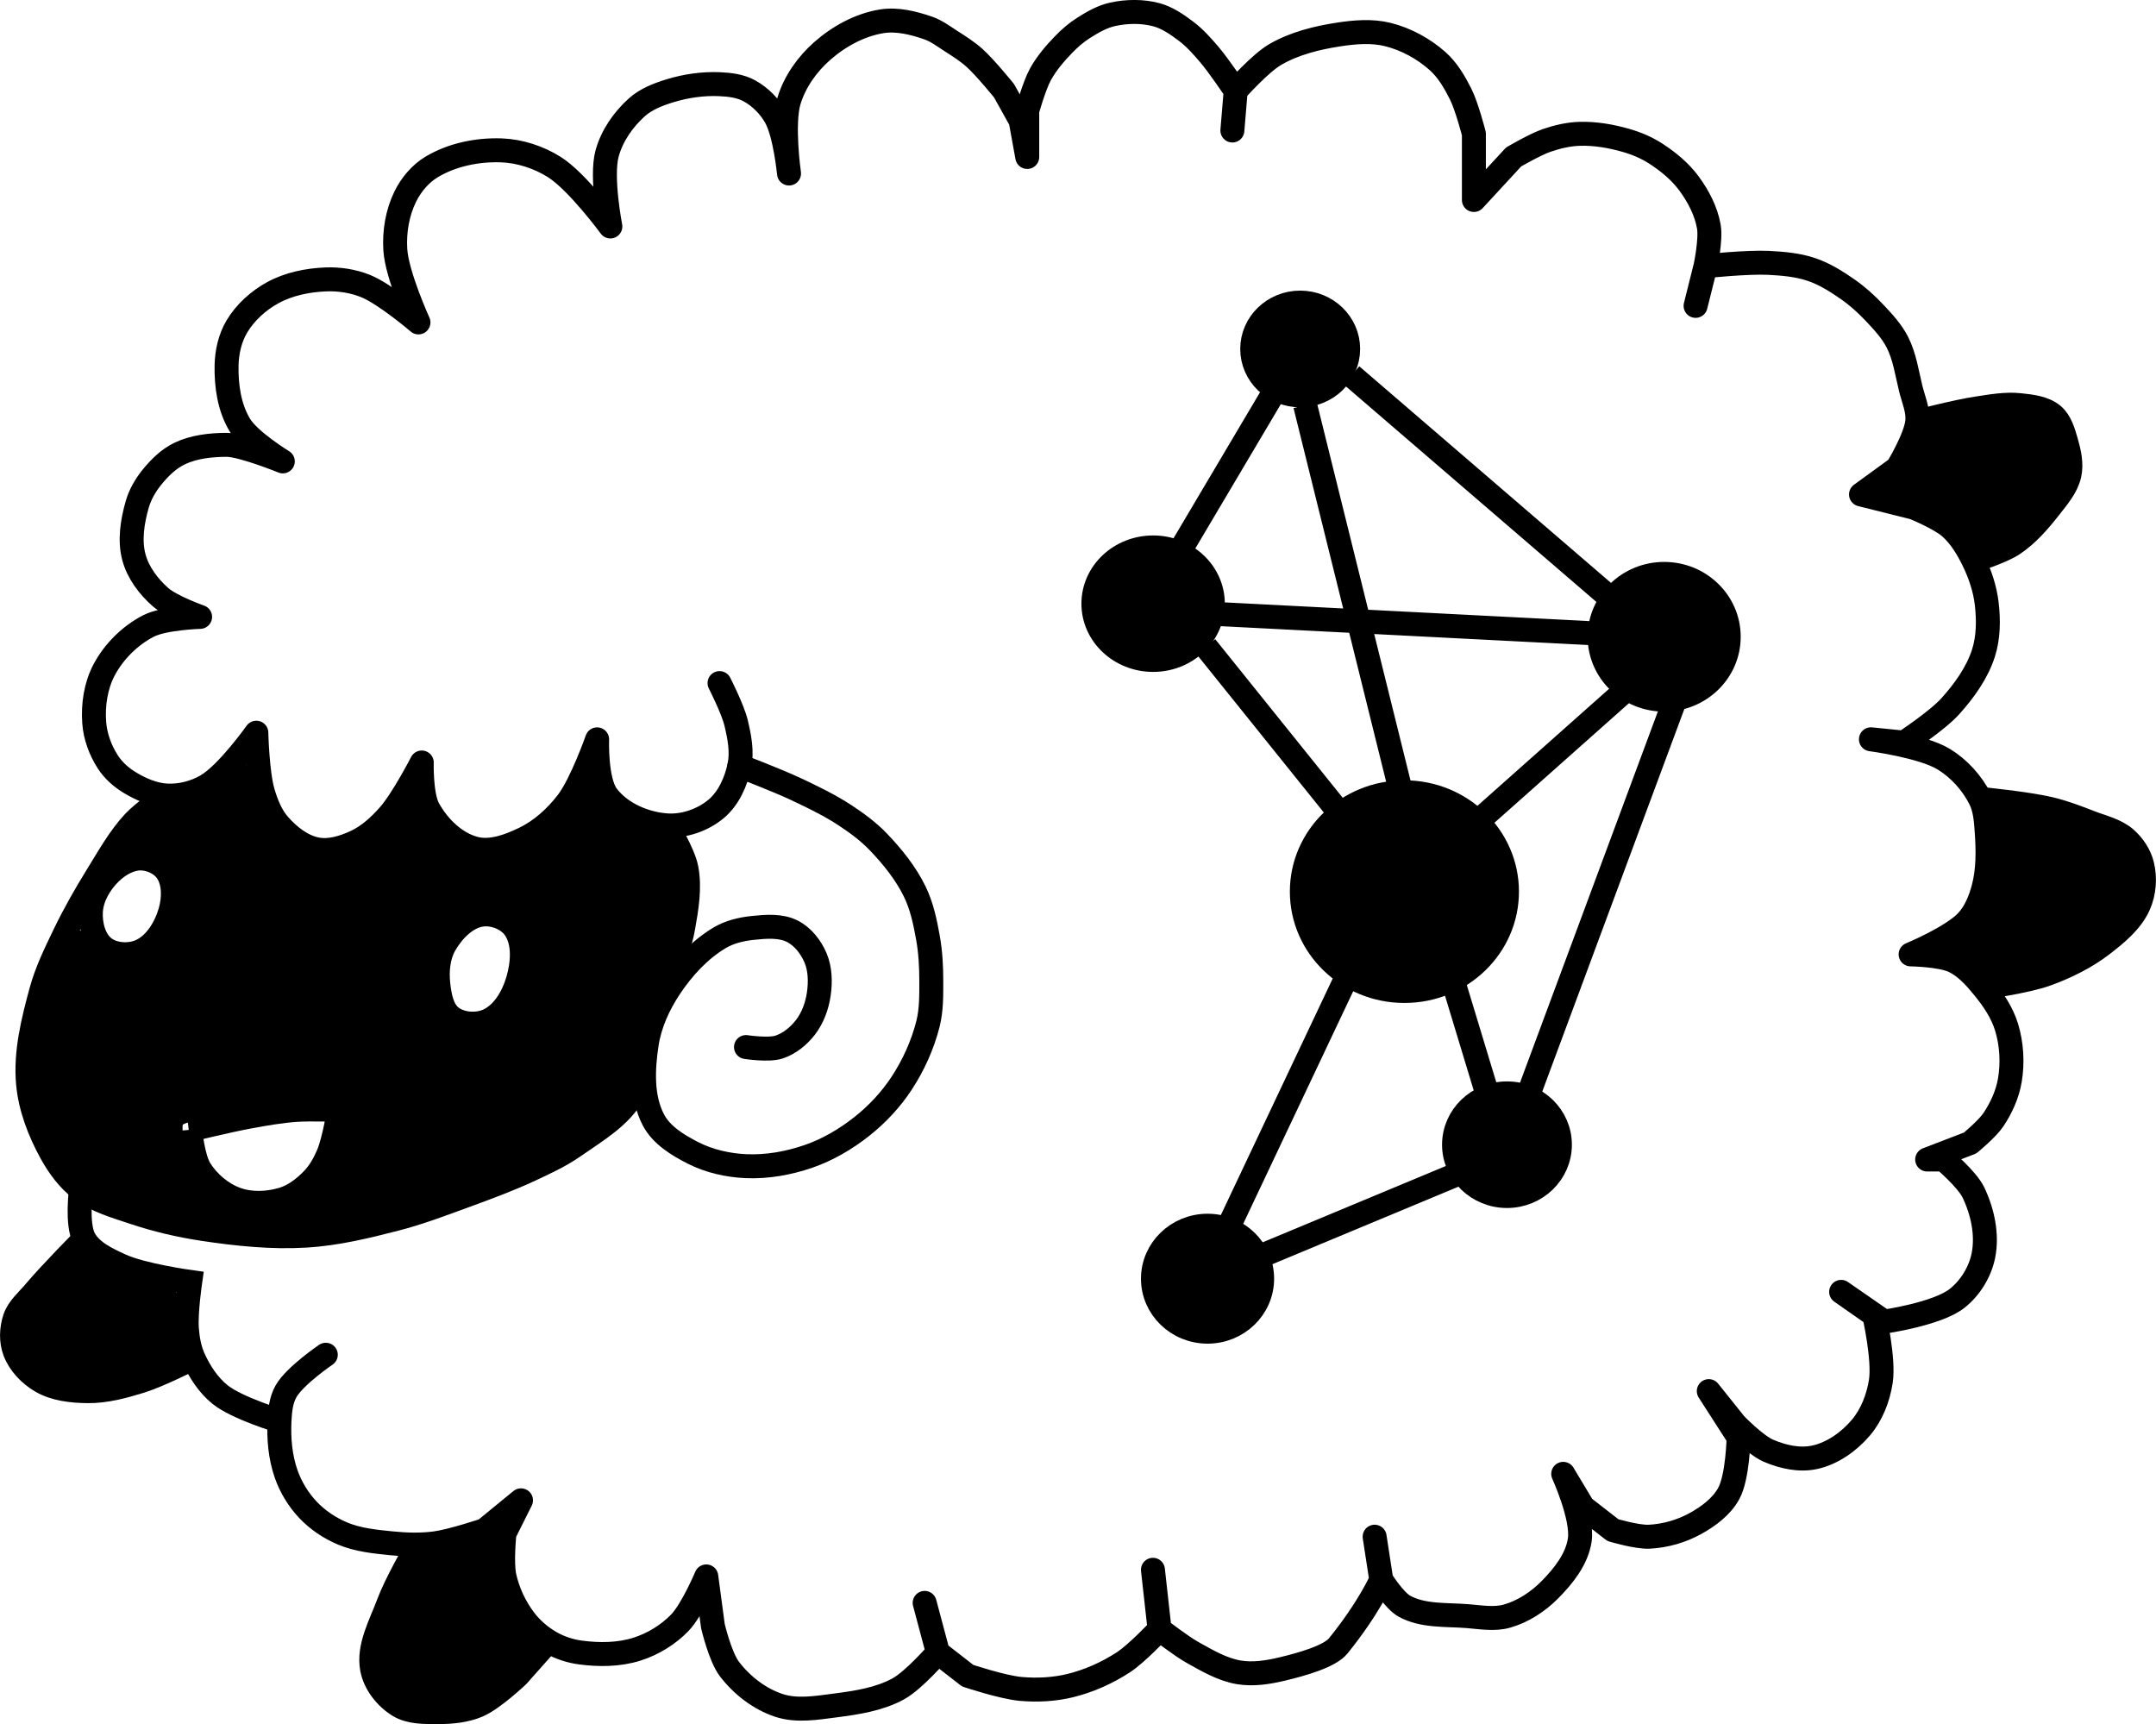 <?xml version="1.0" encoding="UTF-8" standalone="no"?>
<svg
   xmlns:dc="http://purl.org/dc/elements/1.1/"
   xmlns:cc="http://creativecommons.org/ns#"
   xmlns:rdf="http://www.w3.org/1999/02/22-rdf-syntax-ns#"
   xmlns:svg="http://www.w3.org/2000/svg"
   xmlns="http://www.w3.org/2000/svg"
   xmlns:sodipodi="http://sodipodi.sourceforge.net/DTD/sodipodi-0.dtd"
   xmlns:inkscape="http://www.inkscape.org/namespaces/inkscape"
   inkscape:version="1.0 (1.0+r73+1)"
   sodipodi:docname="ClusterSheepSheep.svg"
   viewBox="0 0 1000 799.668"
   height="799.668"
   width="1000"
   id="svg10"
   version="1.1">
  <sodipodi:namedview
     inkscape:current-layer="layer1"
     inkscape:window-maximized="1"
     inkscape:window-y="0"
     inkscape:window-x="0"
     inkscape:cy="100.83647"
     inkscape:cx="-97.038275"
     inkscape:zoom="0.40016573"
     showgrid="false"
     id="namedview57"
     inkscape:window-height="1016"
     inkscape:window-width="1920"
     inkscape:pageshadow="2"
     inkscape:pageopacity="0"
     guidetolerance="10"
     gridtolerance="10"
     objecttolerance="10"
     borderopacity="1"
     bordercolor="#666666"
     pagecolor="#ffffff"
     inkscape:document-rotation="0"
     fit-margin-top="0"
     fit-margin-left="0"
     fit-margin-right="0"
     fit-margin-bottom="0" />
  <g
     transform="matrix(3.435,0,0,3.435,-1079.165,-782.38)"
     id="layer1">
    <path
       id="path860"
       d="m 411.324,320 c 0,0 1.782,3.479 2.234,5.361 0.454,1.888 0.849,3.908 0.447,5.808 -0.455,2.151 -1.445,4.392 -3.127,5.808 -1.802,1.516 -4.353,2.401 -6.701,2.234 -2.989,-0.212 -6.25,-1.619 -8.042,-4.021 -1.537,-2.061 -1.34,-7.595 -1.34,-7.595 0,0 -2.112,6.006 -4.021,8.488 -1.546,2.01 -3.524,3.812 -5.808,4.914 -2.051,0.99 -4.497,1.916 -6.701,1.34 -2.657,-0.694 -4.933,-2.954 -6.255,-5.361 -1.013,-1.846 -0.894,-6.255 -0.894,-6.255 0,0 -2.599,5.049 -4.467,7.148 -1.268,1.424 -2.735,2.776 -4.468,3.574 -1.619,0.746 -3.503,1.342 -5.252,1.002 -1.955,-0.38 -3.693,-1.753 -5.023,-3.236 -1.112,-1.239 -1.762,-2.871 -2.234,-4.468 -0.764,-2.587 -0.893,-8.042 -0.893,-8.042 0,0 -3.885,5.493 -6.701,7.148 -1.588,0.933 -3.521,1.426 -5.361,1.34 -1.794,-0.084 -3.55,-0.852 -5.083,-1.787 -1.135,-0.692 -2.175,-1.625 -2.898,-2.741 -1.016,-1.571 -1.707,-3.435 -1.847,-5.301 -0.182,-2.417 0.204,-5.007 1.34,-7.148 1.314,-2.476 3.487,-4.628 5.977,-5.916 2.098,-1.086 6.979,-1.232 6.979,-1.232 0,0 -3.863,-1.358 -5.361,-2.68 -1.61,-1.421 -3.016,-3.287 -3.574,-5.361 -0.62,-2.305 -0.209,-4.852 0.447,-7.148 0.378,-1.323 1.093,-2.563 1.956,-3.634 1.04,-1.291 2.282,-2.521 3.779,-3.236 1.936,-0.924 4.231,-1.165 6.327,-1.171 2.097,-0.004 7.595,2.234 7.595,2.234 0,0 -4.496,-2.744 -5.808,-4.914 -1.42,-2.35 -1.842,-5.296 -1.787,-8.042 0.036,-1.811 0.462,-3.697 1.388,-5.252 1.14,-1.913 2.912,-3.509 4.866,-4.576 2.156,-1.177 4.694,-1.689 7.148,-1.787 1.81,-0.072 3.681,0.215 5.361,0.893 2.681,1.083 7.148,4.914 7.148,4.914 0,0 -2.916,-6.397 -3.127,-9.829 -0.148,-2.42 0.273,-4.972 1.34,-7.148 0.79,-1.61 2.035,-3.1 3.574,-4.021 2.759,-1.65 6.169,-2.345 9.382,-2.234 2.495,0.086 5.031,0.911 7.148,2.234 3.127,1.954 7.595,8.042 7.595,8.042 0,0 -1.299,-6.662 -0.447,-9.829 0.644,-2.393 2.176,-4.599 4.021,-6.255 1.239,-1.112 2.876,-1.745 4.468,-2.234 2.154,-0.662 4.45,-0.991 6.701,-0.894 1.372,0.059 2.817,0.233 4.021,0.894 1.477,0.811 2.754,2.102 3.574,3.574 1.266,2.272 1.787,7.595 1.787,7.595 0,0 -0.949,-6.693 0,-9.829 0.778,-2.569 2.455,-4.925 4.468,-6.701 2.247,-1.983 5.083,-3.541 8.042,-4.021 2.079,-0.337 4.263,0.21 6.255,0.894 1.136,0.39 2.116,1.139 3.127,1.787 1.079,0.691 2.172,1.38 3.127,2.234 1.494,1.335 4.021,4.468 4.021,4.468 l 2.234,4.021 0.893,4.914 v -6.255 c 0,0 0.944,-3.389 1.787,-4.914 0.821,-1.486 1.947,-2.8 3.127,-4.021 0.808,-0.836 1.698,-1.611 2.681,-2.234 1.23,-0.78 2.538,-1.537 3.962,-1.845 1.911,-0.413 3.976,-0.442 5.866,0.058 1.482,0.392 2.797,1.31 4.021,2.234 1.177,0.888 2.17,2.006 3.127,3.127 1.316,1.54 3.574,4.914 3.574,4.914 l -0.447,5.361 0.447,-5.361 c 0,0 3.262,-3.702 5.361,-4.914 2.569,-1.484 5.556,-2.228 8.488,-2.681 2.208,-0.34 4.534,-0.542 6.701,0 2.456,0.614 4.806,1.895 6.701,3.574 1.361,1.205 2.31,2.844 3.127,4.468 0.847,1.683 1.787,5.361 1.787,5.361 v 8.935 l 5.361,-5.808 c 0,0 2.893,-1.693 4.468,-2.234 1.436,-0.493 2.949,-0.851 4.468,-0.893 2.105,-0.058 4.231,0.311 6.255,0.893 1.41,0.405 2.79,0.989 4.021,1.787 1.681,1.09 3.279,2.408 4.468,4.021 1.265,1.716 2.31,3.708 2.681,5.808 0.312,1.766 -0.447,5.361 -0.447,5.361 l -1.34,5.361 1.34,-5.361 c 0,0 5.658,-0.588 8.488,-0.447 1.956,0.098 3.952,0.266 5.808,0.893 1.768,0.598 3.384,1.613 4.914,2.68 1.298,0.906 2.487,1.976 3.574,3.127 1.165,1.235 2.357,2.508 3.127,4.021 0.975,1.916 1.281,4.107 1.787,6.196 0.362,1.494 1.055,2.997 0.893,4.526 -0.238,2.256 -2.681,6.255 -2.681,6.255 l -4.914,3.574 7.148,1.787 c 0,0 3.523,1.437 4.914,2.681 1.355,1.212 2.329,2.834 3.127,4.468 0.889,1.82 1.553,3.796 1.787,5.808 0.259,2.224 0.242,4.571 -0.447,6.701 -0.864,2.674 -2.59,5.057 -4.467,7.148 -1.772,1.973 -6.255,4.914 -6.255,4.914 l -4.468,-0.447 c 0,0 6.929,0.913 9.829,2.68 2.07,1.262 3.817,3.199 4.914,5.361 0.687,1.354 0.788,2.953 0.894,4.468 0.176,2.53 0.208,5.145 -0.447,7.595 -0.43,1.608 -1.097,3.251 -2.234,4.468 -2.005,2.146 -7.595,4.468 -7.595,4.468 0,0 4.035,0.06 5.808,0.894 1.623,0.763 2.885,2.187 4.021,3.574 1.311,1.601 2.525,3.382 3.127,5.361 0.695,2.284 0.842,4.794 0.447,7.148 -0.32,1.909 -1.157,3.752 -2.234,5.361 -0.82,1.225 -3.127,3.127 -3.127,3.127 l -5.808,2.234 v 0 h 2.234 c 0,0 3.159,2.659 4.021,4.468 1.232,2.586 1.902,5.68 1.34,8.488 -0.446,2.229 -1.783,4.408 -3.574,5.808 -2.708,2.118 -9.829,3.127 -9.829,3.127 l -5.808,-4.021 4.468,3.127 c 0,0 1.349,5.977 0.894,8.935 -0.345,2.242 -1.216,4.523 -2.681,6.255 -1.601,1.892 -3.833,3.493 -6.255,4.021 -2.058,0.449 -4.322,-0.057 -6.255,-0.894 -1.75,-0.757 -4.468,-3.574 -4.468,-3.574 l -3.574,-4.468 4.021,6.255 c 0,0 -0.093,5.347 -1.34,7.595 -0.972,1.752 -2.715,3.05 -4.468,4.021 -1.897,1.05 -4.089,1.68 -6.255,1.787 -1.663,0.082 -4.914,-0.894 -4.914,-0.894 l -4.021,-3.127 -2.68,-4.468 c 0,0 2.686,5.898 2.234,8.935 -0.383,2.577 -2.189,4.849 -4.021,6.701 -1.598,1.616 -3.621,2.955 -5.808,3.574 -1.719,0.487 -3.579,0.14 -5.361,0 -2.856,-0.224 -5.98,0.044 -8.488,-1.34 -1.386,-0.765 -3.127,-3.574 -3.127,-3.574 l -0.893,-5.808 0.893,5.808 c 0,0 -1.639,3.783 -5.808,8.935 -1.159,1.432 -4.931,2.493 -7.595,3.127 -1.889,0.45 -3.892,0.764 -5.808,0.447 -2.238,-0.37 -4.273,-1.578 -6.255,-2.681 -1.588,-0.884 -4.468,-3.127 -4.468,-3.127 v 0 l -0.894,-8.042 0.894,8.042 c 0,0 -3.057,3.263 -4.914,4.468 -2.182,1.415 -4.622,2.51 -7.148,3.127 -2.175,0.531 -4.471,0.646 -6.701,0.447 -2.446,-0.219 -7.148,-1.787 -7.148,-1.787 l -4.021,-3.127 -1.787,-6.701 1.787,6.701 c 0,0 -3.233,3.753 -5.361,4.914 -2.568,1.402 -5.587,1.858 -8.488,2.234 -2.511,0.325 -5.189,0.788 -7.595,0 -2.633,-0.862 -5.019,-2.713 -6.701,-4.914 -1.26,-1.648 -2.234,-5.808 -2.234,-5.808 l -0.894,-6.701 c 0,0 -1.904,4.529 -3.574,6.255 -1.581,1.633 -3.64,2.891 -5.808,3.574 -2.419,0.762 -5.081,0.779 -7.595,0.447 -1.401,-0.185 -2.795,-0.638 -4.021,-1.34 -1.374,-0.787 -2.626,-1.86 -3.574,-3.127 -1.277,-1.707 -2.223,-3.725 -2.681,-5.808 -0.415,-1.891 0,-5.808 0,-5.808 l 2.234,-4.468 -4.914,4.021 c 0,0 -4.409,1.487 -6.701,1.787 -1.92,0.252 -3.881,0.191 -5.808,0 -2.267,-0.224 -4.603,-0.454 -6.701,-1.34 -1.729,-0.73 -3.352,-1.822 -4.642,-3.186 -1.302,-1.376 -2.329,-3.067 -2.952,-4.856 -0.79,-2.267 -1.007,-4.749 -0.894,-7.148 0.065,-1.371 0.207,-2.832 0.894,-4.021 1.212,-2.099 5.361,-4.914 5.361,-4.914"
       style="fill:none;fill-opacity:1;stroke:#000000;stroke-width:3.235;stroke-linecap:round;stroke-linejoin:round;stroke-miterlimit:4;stroke-dasharray:none;stroke-opacity:1" />
    <path
       id="path864"
       d="m 351.907,419.626 -8.041,-3.574 -3.574,-4.914 -0.894,-4.021 0.447,-6.255 -3.574,0.447 -5.808,-2.681 -4.914,-3.574 -0.447,-4.021 v -2.681"
       style="fill:none;stroke:#000000;stroke-width:0.924px;stroke-linecap:butt;stroke-linejoin:miter;stroke-opacity:1" />
    <path
       id="path866"
       d="M 358.161,410.691 Z"
       style="fill:none;stroke:#000000;stroke-width:0.924px;stroke-linecap:butt;stroke-linejoin:miter;stroke-opacity:1" />
    <path
       id="path868"
       d="M 358.161,410.691 Z"
       style="fill:none;stroke:#000000;stroke-width:0.924px;stroke-linecap:butt;stroke-linejoin:miter;stroke-opacity:1" />
    <path
       id="path870"
       d="m 351.907,419.626 c 0,0 -5.761,-1.729 -8.041,-3.574 -1.575,-1.274 -2.741,-3.068 -3.574,-4.914 -0.565,-1.252 -0.792,-2.652 -0.894,-4.021 -0.154,-2.084 0.447,-6.255 0.447,-6.255 0,0 -6.461,-0.89 -9.382,-2.234 -1.84,-0.847 -3.936,-1.801 -4.914,-3.574 -1.082,-1.96 -0.447,-6.701 -0.447,-6.701 v 0"
       style="fill:none;stroke:#000000;stroke-width:3.235;stroke-linecap:butt;stroke-linejoin:miter;stroke-miterlimit:4;stroke-dasharray:none;stroke-opacity:1" />
    <path
       id="path872"
       d="m 336.717,335.19 c 0,0 -3.169,2.178 -4.468,3.574 -1.969,2.117 -3.391,4.69 -4.914,7.148 -1.615,2.607 -3.137,5.279 -4.468,8.041 -1.188,2.467 -2.407,4.953 -3.127,7.595 -1.108,4.064 -2.165,8.314 -1.787,12.509 0.296,3.283 1.536,6.495 3.127,9.382 1.022,1.854 2.334,3.636 4.021,4.914 2.072,1.571 4.682,2.302 7.148,3.127 3.048,1.021 6.203,1.756 9.382,2.234 4.575,0.687 9.231,1.168 13.849,0.893 4.082,-0.243 8.103,-1.212 12.062,-2.234 3.192,-0.823 6.286,-1.993 9.382,-3.127 3.012,-1.103 6.029,-2.216 8.935,-3.574 1.992,-0.931 4.006,-1.867 5.808,-3.127 2.939,-2.055 6.333,-3.995 8.041,-7.148 1.435,-2.648 0.466,-6.053 1.34,-8.935 0.812,-2.678 2.564,-4.985 3.574,-7.595 0.731,-1.889 1.43,-3.814 1.787,-5.808 0.473,-2.643 0.95,-5.404 0.447,-8.041 -0.399,-2.094 -2.68,-5.808 -2.68,-5.808"
       style="fill:none;fill-opacity:1;stroke:#000000;stroke-width:3.235;stroke-linecap:butt;stroke-linejoin:miter;stroke-miterlimit:4;stroke-dasharray:none;stroke-opacity:1" />
    <path
       id="path874"
       d="m 414.005,331.169 c 0,0 5.118,1.96 7.595,3.127 2.29,1.079 4.587,2.182 6.701,3.574 1.593,1.049 3.148,2.197 4.468,3.574 1.917,1.999 3.696,4.214 4.914,6.701 0.954,1.947 1.404,4.12 1.787,6.255 0.343,1.911 0.447,3.866 0.447,5.808 0,1.942 0.029,3.925 -0.447,5.808 -0.719,2.844 -1.962,5.591 -3.574,8.042 -1.448,2.201 -3.294,4.174 -5.361,5.808 -2.145,1.695 -4.566,3.123 -7.148,4.021 -2.706,0.94 -5.627,1.467 -8.488,1.34 -2.454,-0.109 -4.958,-0.675 -7.148,-1.787 -2.074,-1.053 -4.284,-2.406 -5.361,-4.468 -1.592,-3.047 -1.414,-6.877 -0.894,-10.275 0.414,-2.706 1.609,-5.317 3.127,-7.595 1.752,-2.628 3.989,-5.081 6.701,-6.701 1.335,-0.797 2.921,-1.179 4.468,-1.34 1.784,-0.186 3.76,-0.361 5.361,0.447 1.413,0.713 2.504,2.119 3.127,3.574 0.648,1.512 0.684,3.287 0.447,4.914 -0.232,1.587 -0.811,3.194 -1.787,4.468 -0.906,1.182 -2.161,2.21 -3.574,2.68 -1.413,0.471 -4.468,0 -4.468,0"
       style="fill:none;stroke:#000000;stroke-width:3.235;stroke-linecap:round;stroke-linejoin:round;stroke-miterlimit:4;stroke-dasharray:none;stroke-opacity:1" />
    <path
       id="path876"
       d="m 325.548,395.055 c 0,0 -4.601,4.646 -6.701,7.148 -0.957,1.141 -2.21,2.161 -2.681,3.574 -0.471,1.413 -0.529,3.076 0,4.468 0.637,1.676 2.025,3.118 3.574,4.021 1.842,1.074 4.123,1.313 6.255,1.34 2.424,0.031 4.831,-0.626 7.148,-1.34 2.485,-0.766 7.148,-3.127 7.148,-3.127"
       style="fill:none;stroke:#000000;stroke-width:3.235;stroke-linecap:butt;stroke-linejoin:miter;stroke-miterlimit:4;stroke-dasharray:none;stroke-opacity:1" />
    <path
       id="path878"
       d="m 370.223,437.049 c 0,0 -2.65,4.65 -3.574,7.148 -1.065,2.879 -2.819,5.921 -2.234,8.935 0.386,1.988 1.851,3.849 3.574,4.914 1.541,0.952 3.549,0.894 5.361,0.894 1.812,0 3.695,-0.181 5.361,-0.894 2.054,-0.879 5.361,-4.021 5.361,-4.021 l 3.574,-4.021"
       style="fill:none;stroke:#000000;stroke-width:3.235;stroke-linecap:round;stroke-linejoin:round;stroke-miterlimit:4;stroke-dasharray:none;stroke-opacity:1" />
    <ellipse
       ry="13.46"
       rx="13.895"
       cy="348.158"
       cx="503.802"
       id="path880"
       style="fill:#000000;fill-opacity:1;stroke:#000000;stroke-width:3.144;stroke-linecap:round;stroke-linejoin:round;stroke-miterlimit:4;stroke-dasharray:none;stroke-opacity:1" />
    <ellipse
       ry="7.193"
       rx="7.411"
       cy="400.421"
       cx="477.22"
       id="path882"
       style="fill:#000000;fill-opacity:1;stroke:#000000;stroke-width:3.156;stroke-linecap:round;stroke-linejoin:round;stroke-miterlimit:4;stroke-dasharray:none;stroke-opacity:1" />
    <ellipse
       ry="6.97"
       rx="7.188"
       cy="382.328"
       cx="517.651"
       id="path884"
       style="fill:#000000;fill-opacity:1;stroke:#000000;stroke-width:3.154;stroke-linecap:round;stroke-linejoin:round;stroke-miterlimit:4;stroke-dasharray:none;stroke-opacity:1" />
    <ellipse
       ry="8.452"
       rx="8.68"
       cy="313.746"
       cx="538.877"
       id="path886"
       style="fill:#000000;fill-opacity:1;stroke:#000000;stroke-width:3.308;stroke-linecap:round;stroke-linejoin:round;stroke-miterlimit:4;stroke-dasharray:none;stroke-opacity:1" />
    <ellipse
       ry="6.304"
       rx="6.521"
       cy="274.884"
       cx="489.729"
       id="path888"
       style="fill:#000000;fill-opacity:1;stroke:#000000;stroke-width:3.148;stroke-linecap:round;stroke-linejoin:round;stroke-miterlimit:4;stroke-dasharray:none;stroke-opacity:1" />
    <ellipse
       ry="7.512"
       rx="7.982"
       cy="309.278"
       cx="469.871"
       id="path890"
       style="fill:#000000;fill-opacity:1;stroke:#000000;stroke-width:3.4;stroke-linecap:round;stroke-linejoin:round;stroke-miterlimit:4;stroke-dasharray:none;stroke-opacity:1" />
    <path
       id="path892"
       d="m 476.997,315.086 18.317,22.784"
       style="fill:none;stroke:#000000;stroke-width:3.235;stroke-linecap:butt;stroke-linejoin:miter;stroke-miterlimit:4;stroke-dasharray:none;stroke-opacity:1" />
    <path
       id="path894"
       d="m 487.272,278.899 -14.296,24.125"
       style="fill:none;stroke:#000000;stroke-width:3.235;stroke-linecap:butt;stroke-linejoin:miter;stroke-miterlimit:4;stroke-dasharray:none;stroke-opacity:1" />
    <path
       id="path896"
       d="m 490.399,282.473 12.956,52.27"
       style="fill:none;stroke:#000000;stroke-width:3.235;stroke-linecap:butt;stroke-linejoin:miter;stroke-miterlimit:4;stroke-dasharray:none;stroke-opacity:1" />
    <path
       id="path898"
       d="m 496.654,278.453 38.421,33.06"
       style="fill:none;stroke:#000000;stroke-width:3.235;stroke-linecap:butt;stroke-linejoin:miter;stroke-miterlimit:4;stroke-dasharray:none;stroke-opacity:1" />
    <path
       id="path900"
       d="m 542.669,315.98 -23.231,62.545"
       style="fill:none;stroke:#000000;stroke-width:3.235;stroke-linecap:butt;stroke-linejoin:miter;stroke-miterlimit:4;stroke-dasharray:none;stroke-opacity:1" />
    <path
       id="path902"
       d="m 510.503,360.655 4.468,14.743"
       style="fill:none;stroke:#000000;stroke-width:3.235;stroke-linecap:butt;stroke-linejoin:miter;stroke-miterlimit:4;stroke-dasharray:none;stroke-opacity:1" />
    <path
       id="path904"
       d="m 513.63,338.764 20.104,-17.87"
       style="fill:none;stroke:#000000;stroke-width:3.235;stroke-linecap:butt;stroke-linejoin:miter;stroke-miterlimit:4;stroke-dasharray:none;stroke-opacity:1" />
    <path
       id="path906"
       d="m 477.444,310.619 52.27,2.681"
       style="fill:none;stroke:#000000;stroke-width:3.235;stroke-linecap:butt;stroke-linejoin:miter;stroke-miterlimit:4;stroke-dasharray:none;stroke-opacity:1" />
    <path
       id="path908"
       d="m 495.76,360.208 -15.636,33.06"
       style="fill:none;stroke:#000000;stroke-width:3.235;stroke-linecap:butt;stroke-linejoin:miter;stroke-miterlimit:4;stroke-dasharray:none;stroke-opacity:1" />
    <path
       id="path910"
       d="m 511.397,386.12 -26.805,11.169"
       style="fill:none;stroke:#000000;stroke-width:3.235;stroke-linecap:butt;stroke-linejoin:miter;stroke-miterlimit:4;stroke-dasharray:none;stroke-opacity:1" />
    <path
       id="path912"
       d="m 573.048,284.707 c 0,0 5.326,-1.383 8.042,-1.787 1.92,-0.286 3.877,-0.655 5.808,-0.447 1.546,0.166 3.278,0.34 4.468,1.34 1.019,0.857 1.417,2.295 1.787,3.574 0.416,1.438 0.774,3.007 0.447,4.468 -0.38,1.695 -1.612,3.099 -2.681,4.468 -1.426,1.826 -2.989,3.625 -4.914,4.914 -1.609,1.077 -5.361,2.234 -5.361,2.234"
       style="fill:none;stroke:#000000;stroke-width:3.235;stroke-linecap:butt;stroke-linejoin:miter;stroke-miterlimit:4;stroke-dasharray:none;stroke-opacity:1" />
    <path
       id="path914"
       d="m 581.537,335.637 c 0,0 6.307,0.614 9.382,1.34 1.833,0.433 3.608,1.098 5.361,1.787 1.675,0.658 3.561,1.048 4.914,2.234 1.057,0.926 1.903,2.209 2.234,3.574 0.422,1.743 0.272,3.718 -0.447,5.361 -0.972,2.221 -2.996,3.879 -4.914,5.361 -2.267,1.751 -4.901,3.046 -7.595,4.021 -2.719,0.984 -8.488,1.787 -8.488,1.787"
       style="fill:none;stroke:#000000;stroke-width:3.235;stroke-linecap:butt;stroke-linejoin:miter;stroke-miterlimit:4;stroke-dasharray:none;stroke-opacity:1" />
    <path
       id="path916"
       d="m 379.158,351.273 c -2.092,0.322 -3.853,2.189 -4.914,4.021 -0.908,1.568 -1.088,3.56 -0.893,5.361 0.173,1.595 0.501,3.509 1.787,4.468 1.319,0.983 3.411,1.115 4.914,0.447 2.041,-0.907 3.381,-3.221 4.021,-5.361 0.684,-2.287 0.953,-5.214 -0.447,-7.148 -0.94,-1.299 -2.882,-2.031 -4.468,-1.787 z"
       style="fill:none;stroke:#000000;stroke-width:3.235;stroke-linecap:butt;stroke-linejoin:miter;stroke-miterlimit:4;stroke-dasharray:none;stroke-opacity:1" />
    <path
       style="fill:none;stroke:#000000;stroke-width:3.235;stroke-linecap:butt;stroke-linejoin:miter;stroke-miterlimit:4;stroke-dasharray:none;stroke-opacity:1"
       d="m 333.204,343.678 c -1.527,-0.023 -3.048,0.891 -4.142,1.956 -1.389,1.353 -2.505,3.257 -2.62,5.192 -0.103,1.74 0.406,3.851 1.787,4.914 1.303,1.004 3.411,1.115 4.914,0.447 2.041,-0.907 3.403,-3.214 4.021,-5.361 0.496,-1.723 0.553,-3.873 -0.447,-5.361 -0.733,-1.091 -2.2,-1.768 -3.514,-1.787 z"
       id="path916-3" />
    <path
       id="path933"
       d="m 339.844,380.312 c 0,0 5.34,-1.295 8.042,-1.787 2.072,-0.378 4.154,-0.744 6.255,-0.894 1.931,-0.137 5.808,0 5.808,0 0,0 -0.654,4.087 -1.449,5.977 -0.518,1.233 -1.193,2.445 -2.125,3.405 -1.122,1.156 -2.479,2.214 -4.021,2.681 -1.995,0.604 -4.291,0.701 -6.255,0 -1.993,-0.712 -3.781,-2.233 -4.914,-4.021 -0.986,-1.556 -1.34,-5.361 -1.34,-5.361 z"
       style="fill:none;stroke:#000000;stroke-width:3.235;stroke-linecap:butt;stroke-linejoin:miter;stroke-miterlimit:4;stroke-dasharray:none;stroke-opacity:1" />
    <path
       id="path945"
       d="m 349.871,392.745 c -12.346,-0.973 -21.746,-3.733 -25.008,-7.343 -3.372,-3.732 -5.397,-9.557 -5.023,-14.45 0.311,-4.074 1.786,-9.791 3.534,-13.7 l 1.385,-3.098 0.809,1.33 c 1.053,1.731 3.153,2.788 5.539,2.788 3.567,0 6.377,-2.431 7.632,-6.603 1.4,-4.651 0.306,-7.784 -3.032,-8.682 -4.012,-1.08 -6.205,1.706 -3.581,-0.791 1.826,-1.739 2.42,-5.483 4.155,-5.855 2.813,-0.603 7.15,-1.008 9.314,-2.963 l 1.703,-1.539 0.294,1.899 c 0.968,6.247 6.931,11.812 11.581,10.807 3.434,-0.742 7.489,-3.493 9.749,-6.614 1,-1.38 1.105,-3.254 1.105,-2.543 0,1.409 6.029,8.399 7.996,8.768 3.931,0.737 8.936,-1.414 12.734,-5.474 1.469,-1.57 4.011,-7.105 4.011,-7.386 0,-0.281 -0.636,4.333 0.224,5.338 1.633,1.908 5.504,4.141 7.18,4.141 0.749,0 1.207,0.541 1.979,2.335 0.865,2.012 0.973,2.863 0.773,6.143 -0.265,4.37 -0.956,6.642 -3.761,12.368 -1.544,3.152 -2.053,4.744 -2.212,6.925 -0.458,6.265 -1.303,7.642 -7.077,11.534 -3.897,2.627 -5.668,3.532 -11.283,5.769 -12.889,5.135 -23.331,7.479 -30.722,6.897 z m 4.58,-2.013 c 2.98,-1.406 4.411,-3.53 6.208,-9.217 0.878,-2.778 1.46,-5.187 1.294,-5.354 -0.166,-0.166 -1.747,-0.372 -3.512,-0.456 -3.507,-0.168 -9.827,0.673 -16.276,2.166 -4.026,0.932 -4.132,0.99 -4.132,2.235 0,4.175 1.625,7.495 4.819,9.844 3.166,2.328 7.677,2.633 11.6,0.783 z m 26.915,-23.823 c 2.868,-1.483 4.915,-5.702 4.915,-10.131 0,-4.143 -1.834,-6.619 -5.397,-7.287 -3.295,-0.618 -7.854,2.682 -8.898,6.443 -1.18,4.248 -0.053,9.294 2.412,10.797 1.688,1.03 5.15,1.118 6.968,0.178 z"
       style="fill:#000000;fill-opacity:1;stroke:#000000;stroke-width:1.564;stroke-linecap:round;stroke-linejoin:round;stroke-miterlimit:4;stroke-dasharray:none;stroke-opacity:1" />
    <path
       id="path947"
       d="m 321.28,412.918 c -2.006,-1.086 -2.819,-1.955 -3.357,-3.583 -0.688,-2.084 0.161,-3.724 4.11,-7.942 l 3.267,-3.49 2.515,1.372 c 1.383,0.755 4.081,1.773 5.995,2.262 1.914,0.489 3.522,0.94 3.574,1.001 0.052,0.061 0.182,1.856 0.29,3.989 l 0.195,3.878 -3.604,1.447 c -4.444,1.784 -10.708,2.298 -12.985,1.065 z"
       style="fill:#000000;fill-opacity:1;stroke:#000000;stroke-width:1.564;stroke-linecap:round;stroke-linejoin:round;stroke-miterlimit:4;stroke-dasharray:none;stroke-opacity:1" />
    <path
       id="path949"
       d="m 368.342,455.922 c -1.453,-1.228 -2.164,-2.582 -2.164,-4.118 0,-1.415 2.677,-8.462 4.336,-11.412 1.141,-2.029 1.347,-2.173 3.813,-2.658 1.434,-0.282 3.379,-0.785 4.322,-1.118 l 1.715,-0.605 0.199,3.44 c 0.217,3.747 1.762,7.379 3.831,9.007 1.348,1.06 1.003,1.75 -2.451,4.908 -3.304,3.02 -4.671,3.565 -8.937,3.562 -2.951,-10e-4 -3.656,-0.154 -4.663,-1.005 z"
       style="fill:#000000;fill-opacity:1;stroke:#000000;stroke-width:1.564;stroke-linecap:round;stroke-linejoin:round;stroke-miterlimit:4;stroke-dasharray:none;stroke-opacity:1" />
    <path
       id="path951"
       d="m 580.221,299.221 c -1.699,-2.114 -5.174,-4.209 -8.178,-4.93 l -2.146,-0.515 1.232,-1.184 c 0.677,-0.651 1.731,-2.29 2.34,-3.641 0.61,-1.351 1.288,-2.586 1.506,-2.743 0.832,-0.597 8.222,-1.819 10.92,-1.806 3.43,0.017 4.647,0.722 5.361,3.103 1.076,3.592 0.813,4.423 -2.782,8.782 -1.735,2.104 -5.233,4.725 -6.305,4.725 -0.279,0 -1.156,-0.807 -1.948,-1.793 z"
       style="fill:#000000;fill-opacity:1;stroke:#000000;stroke-width:1.564;stroke-linecap:round;stroke-linejoin:round;stroke-miterlimit:4;stroke-dasharray:none;stroke-opacity:1" />
    <path
       id="path953"
       d="m 581.693,358.134 c -0.468,-0.527 -1.41,-1.302 -2.093,-1.723 l -1.242,-0.766 1.631,-1.244 c 0.97,-0.74 2.103,-2.26 2.795,-3.749 0.997,-2.146 1.188,-3.255 1.333,-7.734 l 0.169,-5.229 1.405,0.238 c 7.263,1.229 12.856,3.183 14.696,5.134 1.536,1.629 1.698,4.758 0.358,6.954 -2.079,3.41 -8.524,7.188 -14.355,8.414 -3.937,0.828 -3.685,0.844 -4.697,-0.295 z"
       style="fill:#000000;fill-opacity:1;stroke:#000000;stroke-width:1.564;stroke-linecap:round;stroke-linejoin:round;stroke-miterlimit:4;stroke-dasharray:none;stroke-opacity:1" />
  </g>
</svg>
